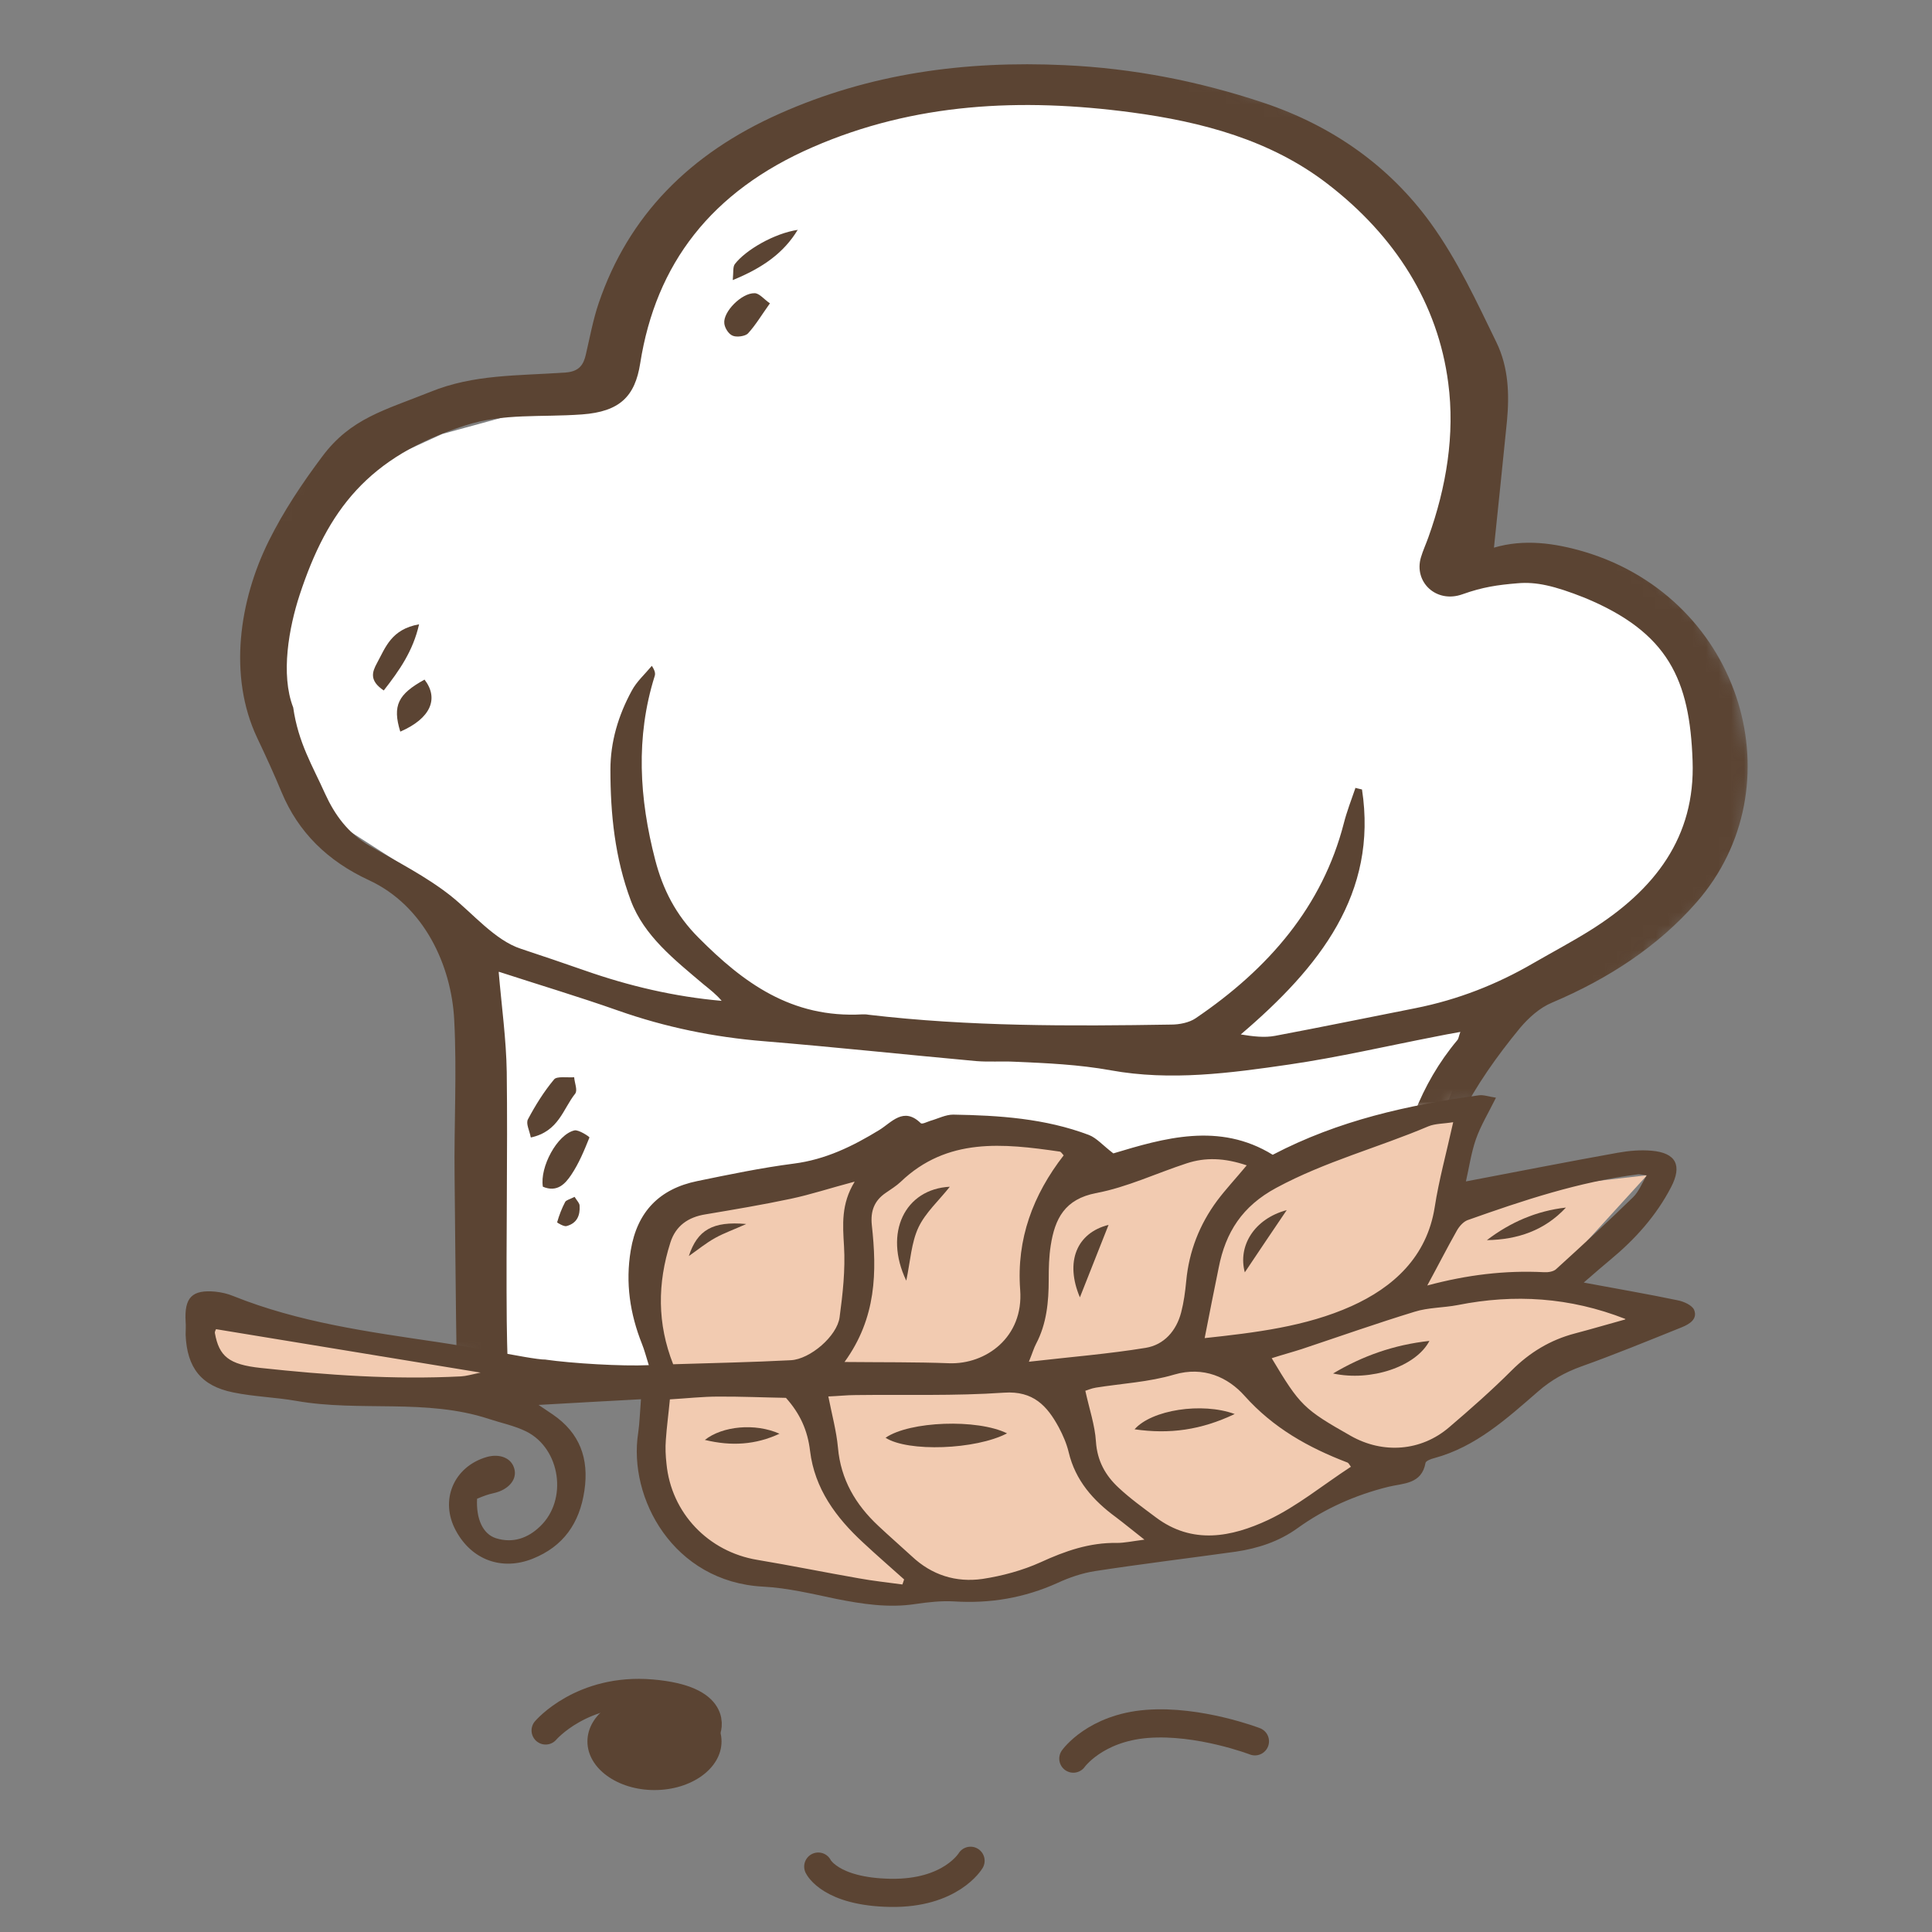 <?xml version="1.0" encoding="UTF-8"?>
<svg id="_圖層_1" data-name="圖層 1" xmlns="http://www.w3.org/2000/svg" xmlns:xlink="http://www.w3.org/1999/xlink" viewBox="0 0 153 153">
  <rect x="0" y="0" width="153" height="153" fill="#808080" stroke="none"/>
  <defs>
    <style>
      .cls-1 {
        fill: none;
        stroke: #5b4433;
        stroke-linecap: round;
        stroke-miterlimit: 10;
        stroke-width: 2.23px;
      }

      .cls-2 {
        fill: #fff;
      }

      .cls-2, .cls-3, .cls-4 {
        stroke-width: 0px;
      }

      .cls-3 {
        fill: #5b4433;
      }

      .cls-5 {
        mask: url(#mask);
      }

      .cls-4 {
        fill: #f2cbb1;
      }
    </style>
    <mask id="mask" x="16.61" y="1.75" width="122.09" height="132.25" maskUnits="userSpaceOnUse">
      <g id="mask0_172_61" data-name="mask0 172 61">
        <path class="cls-2" d="m25.7,33.25l13.83-9.64L58.2,7.25l24.5-5.5,29.5,9.5,10.74,20.34,3.45,9.48,8.31,7.68,3,5.75,1,5.75-.5,6-2,4.5-12.29,10.53-6.98,8.06-.64-1.97-6.76,1.22-9.32,13.9-19.88-2.89-14.23,2.89-13.63,3.13-1.46,6.55-6.95-3.07-9.67-2-3.04,4.31-.89-4.61,3.93-15.05-5.37-17.91-9.33-10.59-3.09-14.65,9.09-15.35Z"/>
      </g>
    </mask>
  </defs>
  <path class="cls-4" d="m15.64,105.26l3.39,3.83,19.03,1.74,9.84-.89s6.57,1.72,5.16.89-1.22,6.88-1.22,6.88l4.98,6.36,14.22,2.32,2.1-.9,6.25.38,5.36-2.06,4.7-.65,10.73-1.56,7.6-3.9,4.26-2.59,4.84-1.76,5.61-5.33,8.13-3.64-6.59-2.59,1.64-3.5,4.76-5.22-14.77,1.7-.54-1.78.94-5.31-10.78,3.05-4.53,2.26-4.24-2.26h-5.84l-3.82,3.74-.59-4.6-9.37-.37-3.74.56-6.23,2.16-9.56,2.55-4.63,2.11-.88,6.97.26,4.89-10.33-.91-11.82-.48-12.92-3.5-1.38,1.4Z"/>
  <polygon class="cls-2" points="35.02 34.37 47.96 30.83 55.82 15.35 67.7 8.32 84.26 6.25 103.9 12.06 115.64 24.94 116.67 36.25 114.72 46.32 120.88 45.21 129.64 46.32 136.03 55.88 134.25 67.41 125.96 75.74 117.75 79.8 114.72 87.11 105.25 90.74 100.72 92.99 96.48 90.74 87.79 92.99 82.8 90.07 73.13 90.07 68.86 91.79 60.97 93.57 52.71 95.64 51.83 99.87 53.05 110.82 39.82 107.15 38.06 80.96 35.69 70.96 24.73 63.93 21.44 49.43 27.54 37.8 35.02 34.37"/>
  <path class="cls-3" d="m43.19,107.67c2.1.3,6.07.54,8.19.44-.22-.7-.35-1.21-.54-1.68-.95-2.39-1.32-4.83-.89-7.41.51-3.08,2.29-4.88,5.28-5.49,2.53-.52,5.07-1.05,7.63-1.38,2.51-.32,4.66-1.37,6.77-2.66.97-.59,1.92-1.88,3.29-.54.1.1.51-.11.76-.19.6-.17,1.21-.49,1.8-.49,3.64.06,7.28.3,10.75,1.61.62.24,1.11.83,1.94,1.46,3.96-1.19,8.38-2.51,12.62.11,5.22-2.73,10.72-3.94,16.33-4.71.37-.05.75.1,1.35.19-.6,1.21-1.21,2.21-1.59,3.29-.38,1.1-.54,2.26-.79,3.34,4.1-.78,8.06-1.56,12.02-2.27.89-.16,1.81-.24,2.7-.16,1.92.17,2.42,1.16,1.53,2.88-1.18,2.27-2.85,4.13-4.82,5.76-.57.48-1.13.95-2.1,1.8,2.8.52,5.12.92,7.42,1.4.48.09,1.15.38,1.32.76.3.73-.37,1.13-.95,1.37-2.66,1.07-5.31,2.16-8,3.12-1.27.46-2.37,1.07-3.4,1.97-2.48,2.15-4.93,4.39-8.22,5.28-.25.06-.67.22-.7.38-.3,1.7-1.78,1.61-2.93,1.89-2.62.65-5.04,1.72-7.22,3.29-1.46,1.05-3.12,1.59-4.87,1.85-3.72.52-7.46.97-11.16,1.54-1.02.16-2.04.51-2.97.94-2.61,1.18-5.33,1.64-8.17,1.46-1.02-.06-2.08.06-3.1.21-2.11.32-4.18,0-6.25-.41-1.91-.4-3.85-.87-5.79-.97-7.09-.37-10.7-7-9.89-12.18.11-.75.13-1.53.22-2.66-2.72.14-5.22.29-8.11.45.6.41.87.59,1.13.76,2.13,1.46,2.88,3.48,2.5,6.03-.38,2.58-1.67,4.42-4.1,5.39-2.43.97-4.82.1-6.07-2.21-1.32-2.4-.19-5.09,2.45-5.85.99-.27,1.86.06,2.13.81.29.76-.16,1.53-1.14,1.92-.32.13-.68.17-1.02.29-.25.08-.51.19-.75.29-.08,1.59.45,2.8,1.51,3.13,1.32.41,2.51,0,3.48-.94,2.21-2.1,1.62-6.15-1.08-7.51-.92-.46-1.97-.67-2.97-1-4.98-1.64-10.21-.54-15.26-1.43-1.65-.29-3.35-.33-4.99-.67-2.54-.51-3.66-1.96-3.77-4.56,0-.35.03-.7,0-1.05-.11-1.91.51-2.54,2.35-2.37.48.05.97.16,1.43.35,5.18,2.08,10.67,2.83,16.15,3.64,1.73.25,3.45.59,5.18.87.62.1,2.8.54,3.42.52m22.37,2.93c.29,1.46.64,2.74.76,4.04.22,2.53,1.4,4.52,3.2,6.2.86.81,1.76,1.59,2.64,2.4,1.59,1.5,3.51,2.1,5.61,1.8,1.57-.24,3.16-.67,4.6-1.32,1.94-.89,3.88-1.57,6.04-1.53.59,0,1.18-.13,2.18-.26-.97-.76-1.61-1.29-2.26-1.78-1.8-1.32-3.21-2.91-3.74-5.15-.16-.67-.45-1.34-.78-1.96-.92-1.7-2.02-2.91-4.34-2.75-3.9.27-7.84.14-11.75.19-.68,0-1.37.08-2.15.11h-.02Zm18.63-19.11c-.11-.11-.19-.27-.3-.29-4.48-.65-8.92-1.14-12.61,2.4-.35.33-.78.59-1.18.87-.91.62-1.21,1.45-1.1,2.53.41,3.7.38,7.36-2.16,10.86,2.99.03,5.63,0,8.27.1,2.91.11,5.93-2.05,5.64-5.82-.3-4.02,1.02-7.52,3.45-10.65h-.02Zm30.85-2.62c-.78.13-1.42.1-1.97.33-3.98,1.69-8.17,2.78-12.04,4.87-2.69,1.45-4.01,3.51-4.56,6.33-.37,1.81-.73,3.62-1.11,5.57,3.99-.43,8.01-.91,11.62-2.53,3.29-1.48,5.98-3.88,6.6-7.85.33-2.13.91-4.23,1.46-6.71Zm-47.41,4.71c-1.96.52-3.47,1.02-5.02,1.35-2.26.48-4.53.86-6.79,1.24-1.37.22-2.35.91-2.77,2.23-1.03,3.23-1.05,6.42.22,9.64,3.18-.1,6.25-.16,9.32-.32,1.53-.08,3.66-1.91,3.86-3.4.25-1.86.46-3.75.35-5.63-.1-1.7-.24-3.34.84-5.1h-.02Zm39.32,22.59c-.11-.14-.17-.3-.29-.35-3.08-1.18-5.85-2.72-8.14-5.28-1.3-1.46-3.24-2.37-5.58-1.68-1.99.59-4.12.7-6.19,1.03-.37.06-.7.21-.84.25.32,1.46.76,2.73.84,4.02.1,1.53.75,2.69,1.8,3.66.92.86,1.94,1.59,2.94,2.34,2.91,2.19,6.01,1.56,8.9.21,2.29-1.08,4.31-2.75,6.53-4.2h.02Zm21.72-11.72c-4.39-1.72-8.78-1.99-13.26-1.1-1.13.22-2.34.19-3.42.53-3.01.92-5.98,1.97-8.95,2.96-.78.25-1.56.46-2.37.72,2.24,3.75,2.54,4.04,6.26,6.15,2.56,1.45,5.57,1.22,7.78-.67,1.7-1.45,3.39-2.94,4.96-4.51,1.43-1.43,3.07-2.42,5.01-2.93,1.34-.35,2.67-.75,3.99-1.11v-.03Zm-29.97-12.16c-1.78-.6-3.28-.65-4.77-.16-2.39.78-4.71,1.89-7.15,2.35-2.51.48-3.28,2.04-3.61,4.15-.14.89-.16,1.8-.16,2.7,0,1.76-.16,3.5-1,5.09-.17.32-.27.68-.57,1.42,3.32-.38,6.31-.62,9.25-1.1,1.46-.24,2.43-1.35,2.81-2.81.21-.81.32-1.64.4-2.48.22-2.35,1.05-4.48,2.46-6.38.67-.89,1.43-1.7,2.32-2.77l.02-.02Zm-27.28,33.2c.05-.14.1-.29.14-.41-1.08-.97-2.18-1.92-3.24-2.91-2.16-1.99-3.85-4.28-4.21-7.27-.19-1.61-.78-2.94-1.91-4.2-1.73-.03-3.55-.11-5.36-.1-1.24,0-2.48.14-3.83.22-.11,1.16-.25,2.18-.32,3.21-.05.62-.02,1.26.05,1.88.37,3.91,3.32,6.98,7.19,7.62,2.69.45,5.34.99,8.03,1.46,1.14.21,2.32.33,3.47.49Zm41.58-23.69c3.13-.84,6.15-1.21,9.24-1.05.32.02.75-.05.95-.24,2.07-1.88,4.12-3.77,6.11-5.71.44-.43.68-1.08,1.07-1.72-.43-.05-.57-.1-.7-.08-4.68.59-9.1,2.07-13.5,3.63-.33.13-.65.49-.84.83-.78,1.38-1.49,2.78-2.34,4.34h.02Zm-95.94,3.48s-.11.19-.08.3c.33,1.83,1.11,2.48,3.61,2.75,5.28.57,10.56.94,15.87.67.4-.02.81-.14,1.56-.3-7.25-1.19-14.1-2.32-20.96-3.44v.02Z"/>
  <path class="cls-3" d="m70.13,113.86c1.91-1.32,7.27-1.51,9.62-.35-2.48,1.3-7.85,1.49-9.62.35Z"/>
  <path class="cls-3" d="m75.22,93.98c-.87,1.1-1.92,2.04-2.48,3.21-.57,1.21-.64,2.64-.97,4.23-1.81-3.78-.11-7.27,3.47-7.44h-.02Z"/>
  <path class="cls-3" d="m101.9,95.83c-1.1,1.62-2.19,3.24-3.32,4.93-.56-2.07.72-4.23,3.32-4.93Z"/>
  <path class="cls-3" d="m59.08,96.94c-.95.43-1.73.7-2.45,1.1-.72.4-1.35.92-2.08,1.43.68-2.07,1.89-2.77,4.53-2.54v.02Z"/>
  <path class="cls-3" d="m97.78,111.98c-2.67,1.27-5.15,1.61-7.93,1.21,1.35-1.54,5.33-2.16,7.93-1.21Z"/>
  <path class="cls-3" d="m105.57,108.77c2.32-1.38,4.79-2.27,7.63-2.58-1.07,2.04-4.63,3.23-7.63,2.58Z"/>
  <path class="cls-3" d="m85.52,102.74c-1.19-2.8-.27-5.1,2.27-5.74-.76,1.91-1.51,3.82-2.27,5.74Z"/>
  <path class="cls-3" d="m61.73,113.54c-1.89.88-3.82,1-5.91.49,1.4-1.1,3.98-1.35,5.91-.49Z"/>
  <path class="cls-3" d="m117.75,98.21c1.86-1.42,3.94-2.32,6.26-2.58-1.68,1.81-3.82,2.54-6.26,2.58Z"/>
  <g class="cls-5">
    <g>
      <path class="cls-3" d="m70.16,133.65c-.4-.16-1.67-.18-2.08-.21-4.58-.33-8.86-1.81-13.01-3.43-4.01-1.56-8.06-3.51-11.72-5.68-4.88-2.35-5.47-2.16-6.09-3.45-.76-.92-.64-2.34-.86-4.12-.13-4.06.08,2.7-.05-1.35-.24-7.41-.27-14.83-.35-22.26-.05-4.13.19-8.25-.03-12.39-.22-4.29-2.37-9.02-6.74-11.05-3.31-1.53-5.61-3.82-6.92-6.95-.6-1.45-1.26-2.89-1.94-4.32-2.32-4.9-1.42-10.91.92-15.61,1.16-2.34,2.64-4.56,4.23-6.68,2.27-3.04,4.94-3.66,8.57-5.12,3.45-1.4,6.85-1.26,10.7-1.53,1.1-.08,1.43-.64,1.61-1.45.32-1.37.57-2.75,1.02-4.07,2.35-6.88,7.17-11.81,14.34-14.99,7.11-3.16,14.6-4.2,22.55-3.83,5.44.25,10.62,1.27,15.73,2.97,5.57,1.86,10.03,5.09,13.24,9.51,2.13,2.94,3.66,6.25,5.23,9.48.95,1.96,1.03,4.1.83,6.22-.32,3.26-.67,6.52-1.03,10.03,2.37-.7,4.8-.38,7.24.35,12.45,3.78,16.82,18.59,8.79,27.75-3.05,3.48-6.95,6.03-11.43,7.93-.99.41-1.86,1.21-2.53,2-3.72,4.52-6.47,9.21-7.15,14.8-1.45,7.77-2.34,15.06-3.78,22.56-.27,1.46-.32,1.57-.37,1.91-.38,2.4-.79,5.84-1.73,7.39-1.22,1.7-2.86,2.43-4.71,3.47-1.19.57-11.69,2.67-18.59,2.45-.97-.03-3.83-.05-4.82.02-3.56-.37-5.56,0-9.13-.37l.06.02Zm37.16-71.26c.17.05.35.08.54.13,1.26,8.24-3.35,14.07-9.6,19.4.97.16,1.88.27,2.72.11,3.72-.7,7.41-1.46,11.11-2.19,3.37-.67,6.46-1.89,9.33-3.56,1.49-.86,3.02-1.67,4.48-2.58,5.18-3.23,8.36-7.43,8.14-13.44-.22-6.42-1.91-10.18-8.57-12.93-2.37-.94-3.83-1.27-5.28-1.14-1.59.13-2.77.3-4.37.87-2.08.75-3.88-.97-3.29-2.93.16-.54.4-1.05.59-1.59,1.42-3.96,2.11-8.14,1.57-12.21-.81-6.25-4.17-11.64-9.6-15.8-4.47-3.43-9.87-4.88-15.49-5.63-8.73-1.16-17.17-.76-25.23,2.75-8.06,3.5-12.43,9.25-13.67,17.12-.41,2.62-1.61,3.83-4.61,4.05-3.31.24-6.19-.11-9.24.87-7.71,2.48-10.91,6.71-13.12,13.42-.84,2.56-1.53,6.3-.51,8.92.4,2.8,1.53,4.61,2.53,6.84.75,1.64,1.8,3.12,3.55,4.13,2.18,1.26,4.47,2.42,6.39,3.94,1.73,1.37,3.5,3.53,5.57,4.2,1.69.56,3.37,1.13,5.06,1.72,3.48,1.22,7.08,2.07,10.83,2.4-.43-.52-.95-.91-1.45-1.32-2.29-1.94-4.69-3.82-5.74-6.61-1.27-3.39-1.62-6.87-1.62-10.38,0-2.19.62-4.29,1.69-6.25.38-.72,1.05-1.32,1.59-1.97.27.41.29.64.22.83-1.51,4.82-1.22,9.67.05,14.55.6,2.31,1.62,4.34,3.43,6.15,3.53,3.55,7.35,6.39,12.99,6.07.16,0,.32,0,.46.03,7.98.94,15.98.91,23.99.78.65,0,1.42-.16,1.91-.49,5.82-3.94,10.06-8.89,11.75-15.45.24-.94.59-1.84.91-2.77v-.05Zm-67.83,14.56c.24,2.81.6,5.37.64,7.95.08,6.58-.06,13.15,0,19.73.05,4.48.33,8.95.46,13.44.05,1.27.38,2.34,1.78,2.96,4.13,1.86,8.12,4.1,12.43,5.53,5.87,1.94,12.07,2.91,18.27,3.55,1.54.16,3.12.03,4.66.24,6.25.83,12.43.29,18.59-.41,2.96-.33,5.26-.46,8.73-2.18.54-1.89.49-2.8.78-4.64.16-1.26.1-2.69.32-3.93.81-4.55,1.69-9.1,2.45-13.64.64-3.72,1.11-7.47,1.75-11.21.73-4.32,2.1-8.44,5.06-11.97.11-.13.11-.32.24-.65-.8.14-1.38.25-1.97.37-3.86.75-7.68,1.64-11.58,2.21-4.66.68-9.4,1.32-14.14.46-2.54-.46-5.07-.57-7.63-.68-1-.05-2.02.03-3.02-.05-5.6-.51-11.18-1.11-16.77-1.57-3.99-.32-7.84-1.11-11.59-2.43-3.12-1.1-6.3-2.05-9.43-3.07l-.02.02Z"/>
      <path class="cls-3" d="m33.19,49.43c-.48,2.13-1.56,3.66-2.8,5.25-1.16-.78-.92-1.46-.54-2.16.68-1.24,1.13-2.69,3.34-3.08Z"/>
      <path class="cls-3" d="m63.18,18.19c-1.1,1.83-2.77,3.02-5.15,3.99.06-.67,0-1.03.16-1.26.84-1.11,3.13-2.45,5.01-2.72l-.02-.02Z"/>
      <path class="cls-3" d="m31.7,57.94c-.64-2.07-.17-2.97,1.92-4.12,1.16,1.51.48,3.08-1.92,4.12Z"/>
      <path class="cls-3" d="m60.96,24.04c-.67.94-1.13,1.72-1.73,2.37-.21.22-.91.32-1.22.17-.32-.13-.62-.62-.65-.97-.11-.92,1.38-2.42,2.4-2.39.37,0,.72.46,1.22.81h-.02Z"/>
      <path class="cls-3" d="m42.99,93.97c-.25-1.54,1.13-4.13,2.5-4.45.33-.08,1.21.51,1.19.56-.41,1.02-.83,2.05-1.45,2.97-.46.68-1.1,1.42-2.26.92h.02Z"/>
      <path class="cls-3" d="m42.03,90.06c-.1-.54-.4-1.08-.22-1.42.59-1.11,1.26-2.19,2.07-3.16.22-.27,1.05-.13,1.59-.17.03.45.29,1.03.08,1.3-.97,1.21-1.29,2.99-3.51,3.47v-.02Z"/>
      <path class="cls-3" d="m45.5,94.78c.21.33.4.51.4.7.05.75-.19,1.4-1.05,1.62-.19.05-.73-.27-.73-.3.16-.56.37-1.11.64-1.62.08-.14.37-.21.75-.4Z"/>
    </g>
  </g>
  <path class="cls-3" d="m51.83,141.76c2.93,0,5.31-1.72,5.31-3.85s-2.38-3.85-5.31-3.85-5.31,1.72-5.31,3.85,2.38,3.85,5.31,3.85Z"/>
  <path class="cls-1" d="m55.95,137.04s1.13-2.46-4.36-2.93c-5.5-.46-8.38,2.93-8.38,2.93"/>
  <path class="cls-1" d="m85,139.27s1.72-2.43,5.84-2.75c4.12-.32,8.54,1.38,8.54,1.38"/>
  <path class="cls-1" d="m64.8,147.82s.94,2,5.72,2.08c4.79.08,6.34-2.54,6.34-2.54"/>
</svg>